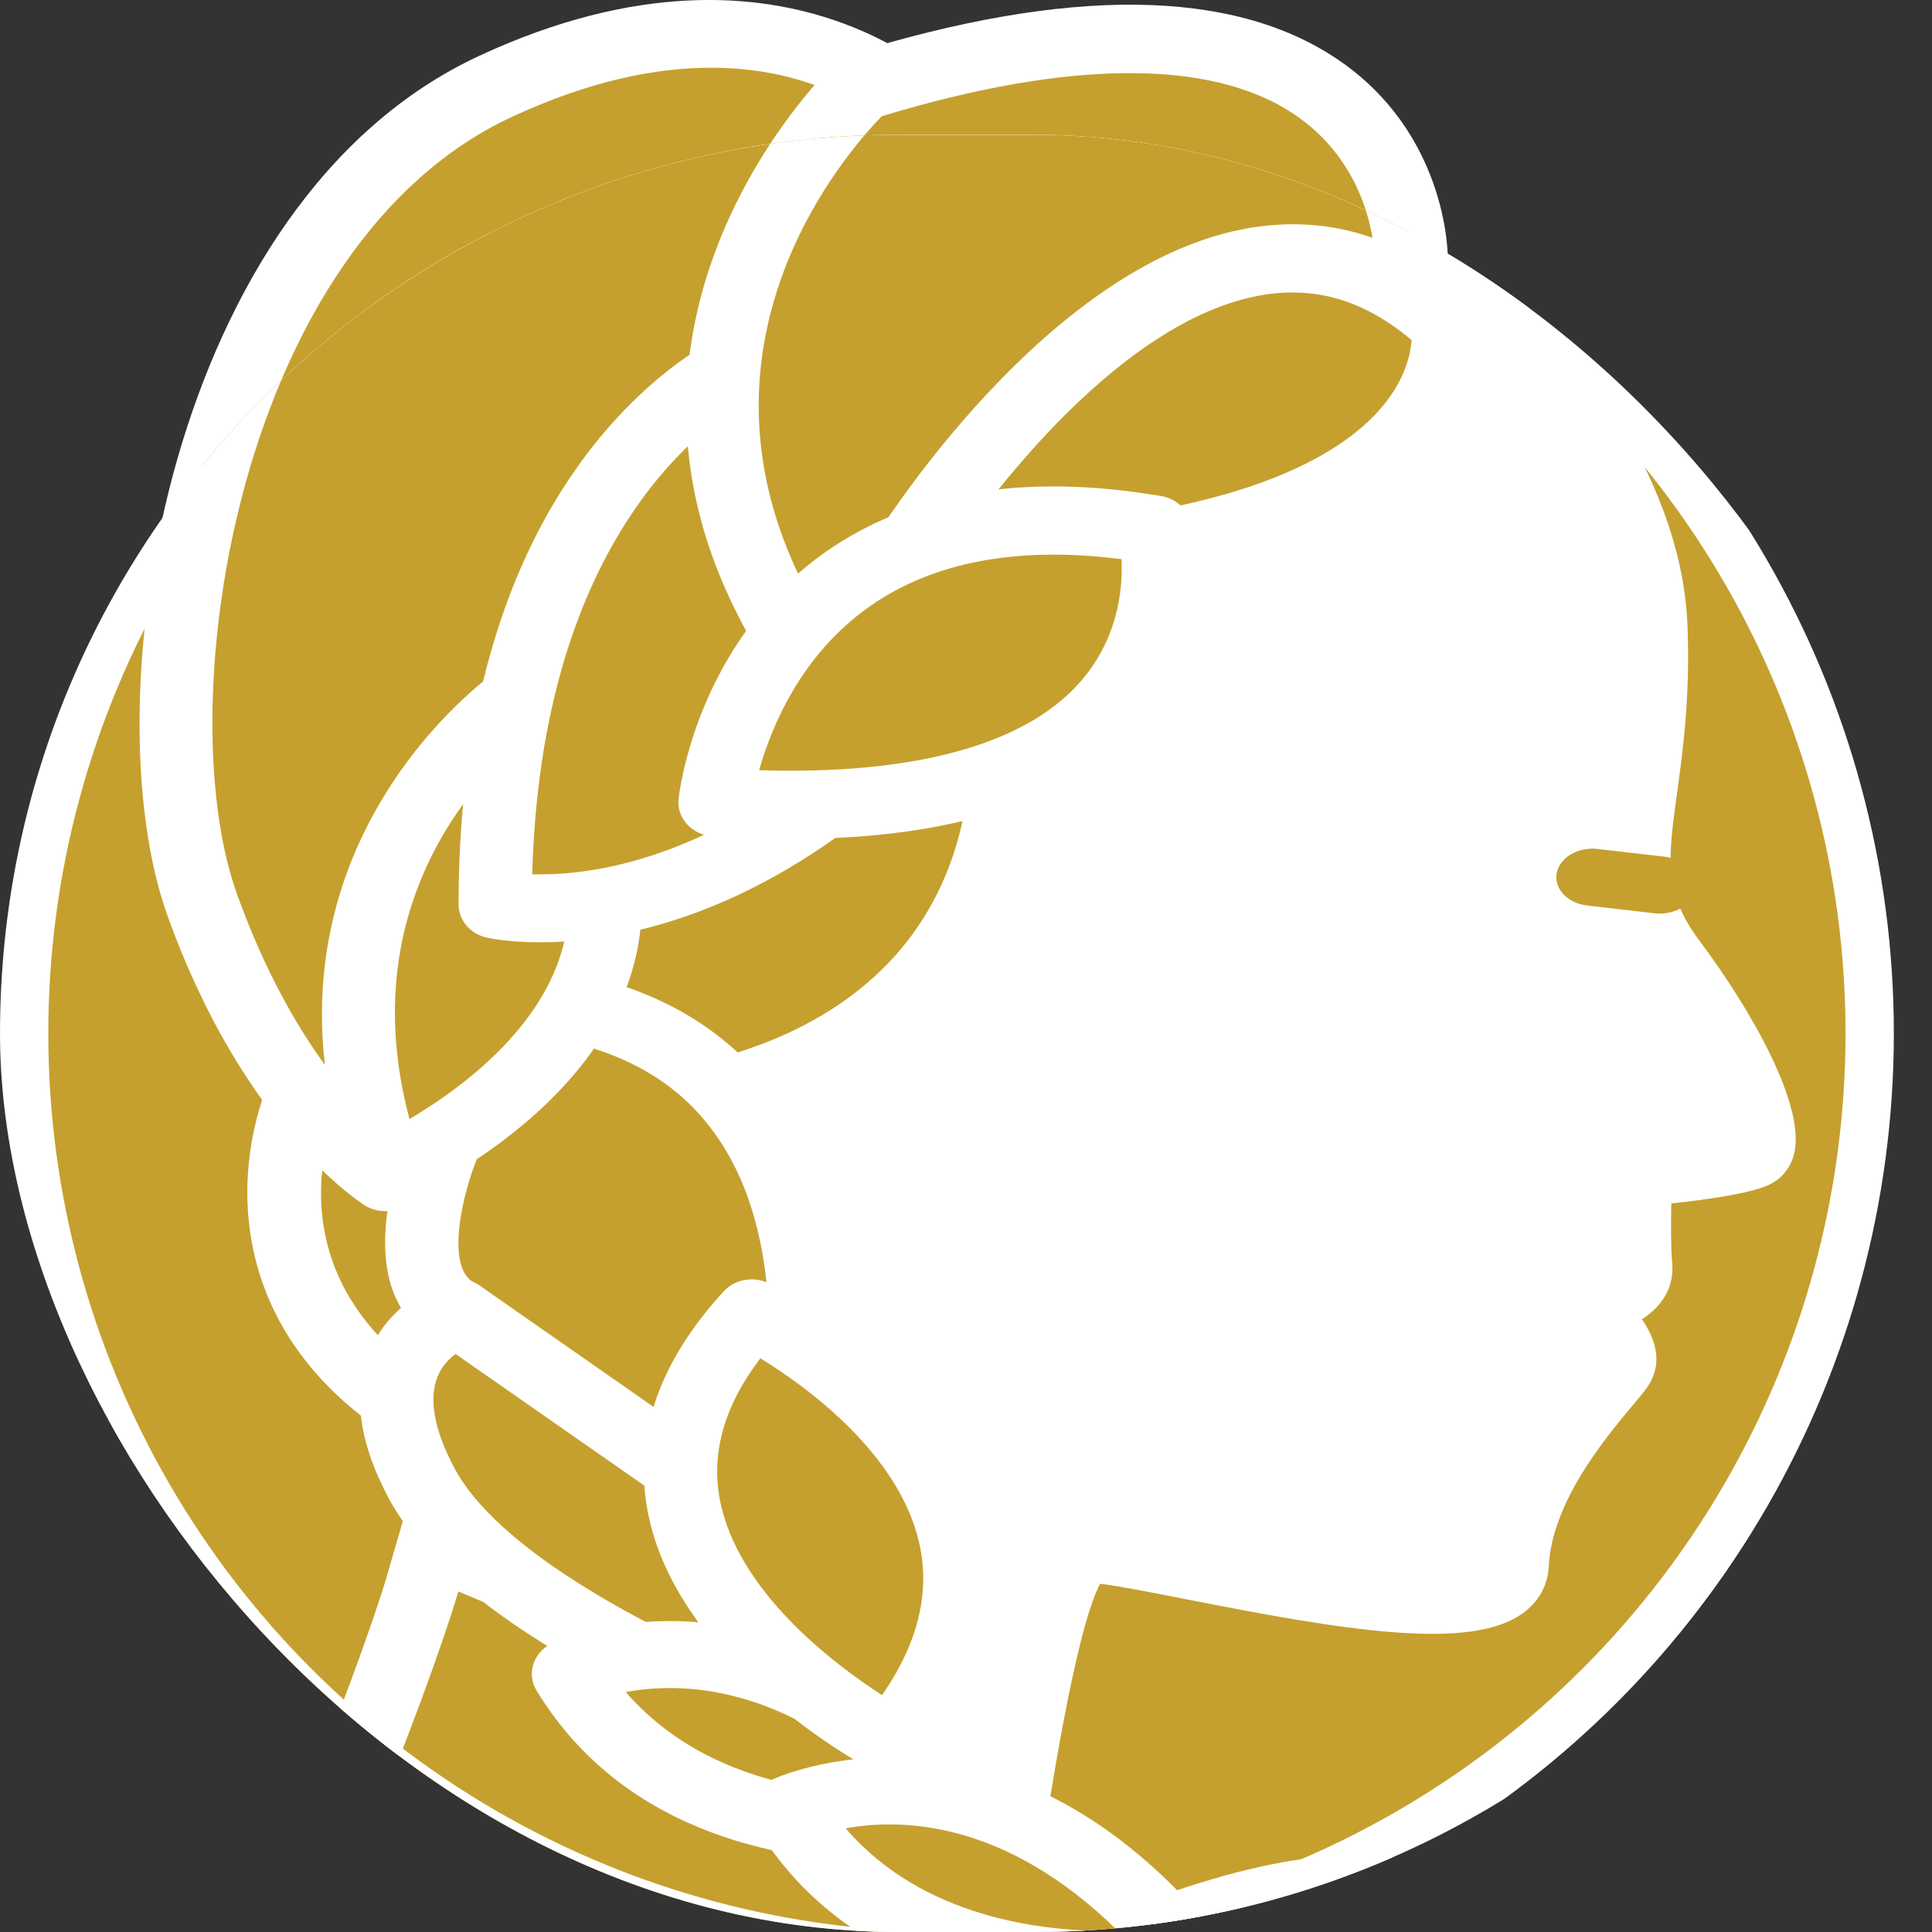 <svg width="40" height="40" viewBox="0 0 40 40" fill="none" xmlns="http://www.w3.org/2000/svg">
<rect x="0" y="0" width="40" height="40" fill="#333333" stroke="none"/>
<path d="M12.528 22.96C12.528 22.96 20.872 22.96 20.872 15.198C20.872 7.436 7.977 17.315 12.528 22.96Z" fill="#C5A02E"/>
<path d="M12.528 23.665C12.41 23.665 12.294 23.64 12.189 23.591C12.084 23.542 11.992 23.471 11.921 23.383C10.203 21.251 10.471 18.285 12.639 15.449C14.383 13.168 17.429 11.099 19.634 11.754C20.545 12.024 21.63 12.841 21.63 15.198C21.63 23.568 12.619 23.665 12.528 23.665ZM18.75 13.042C17.514 13.042 15.446 14.213 13.876 16.267C13.241 17.097 11.368 19.898 12.916 22.238C14.482 22.128 20.113 21.311 20.113 15.198C20.113 14.367 19.951 13.329 19.173 13.098C19.046 13.061 18.904 13.042 18.75 13.042Z" fill="white"/>
<path d="M33.198 18.794C33.162 18.794 33.125 18.791 33.088 18.786L31.674 18.595C31.475 18.568 31.296 18.468 31.175 18.318C31.055 18.168 31.004 17.98 31.033 17.795C31.047 17.703 31.081 17.615 31.132 17.535C31.183 17.455 31.25 17.386 31.33 17.331C31.41 17.275 31.501 17.235 31.597 17.212C31.694 17.189 31.794 17.185 31.893 17.198L33.307 17.39C33.496 17.416 33.668 17.507 33.788 17.646C33.908 17.785 33.967 17.961 33.953 18.139C33.939 18.316 33.854 18.482 33.714 18.604C33.574 18.725 33.39 18.793 33.198 18.794Z" fill="white"/>
<path d="M6.46 22.254C6.46 22.254 4.184 26.488 8.735 29.31L12.528 32.132L16.32 30.721C16.32 30.721 18.596 22.254 11.769 20.843C4.942 19.432 6.46 22.254 6.46 22.254Z" fill="#C5A02E"/>
<path d="M12.528 32.838C12.355 32.838 12.188 32.783 12.054 32.683L8.261 29.861C4.487 27.523 4.837 23.998 5.641 22.222C5.51 21.774 5.489 21.141 5.936 20.609C6.763 19.623 8.669 19.479 11.934 20.154C13.819 20.544 15.251 21.458 16.19 22.871C18.317 26.073 17.109 30.697 17.056 30.892C17.027 31.001 16.971 31.101 16.892 31.185C16.813 31.27 16.713 31.335 16.602 31.376L12.809 32.788C12.718 32.821 12.623 32.838 12.528 32.838ZM7.139 22.568C7.054 22.73 5.241 26.295 9.156 28.723L12.656 31.325L15.662 30.206C15.88 29.143 16.388 25.849 14.897 23.609C14.171 22.519 13.094 21.84 11.605 21.532C7.876 20.761 7.2 21.399 7.134 21.474C6.997 21.634 7.141 21.944 7.143 21.948C7.24 22.141 7.241 22.376 7.139 22.568Z" fill="white"/>
<path d="M9.494 27.193C9.494 27.193 7.218 27.899 8.735 30.721C10.252 33.544 16.32 35.66 16.32 35.66C16.32 35.66 18.596 33.544 15.562 31.427L9.494 27.193Z" fill="#C5A02E"/>
<path d="M16.32 36.366C16.231 36.366 16.141 36.351 16.054 36.321C15.795 36.23 9.689 34.072 8.057 31.037C7.415 29.842 7.285 28.798 7.67 27.933C8.131 26.897 9.14 26.559 9.254 26.524C9.37 26.488 9.494 26.478 9.615 26.497C9.736 26.515 9.85 26.56 9.949 26.629L16.017 30.862C17.182 31.675 17.812 32.604 17.89 33.623C18.001 35.077 16.903 36.116 16.857 36.159C16.786 36.225 16.703 36.277 16.611 36.312C16.519 36.348 16.42 36.366 16.32 36.366ZM9.432 28.032C9.269 28.152 9.142 28.309 9.065 28.489C8.868 28.952 8.988 29.614 9.414 30.405C10.44 32.316 14.174 34.074 16.064 34.806C16.234 34.542 16.413 34.151 16.376 33.712C16.326 33.123 15.899 32.544 15.107 31.991L9.432 28.032Z" fill="white"/>
<path d="M20.113 37.741C20.113 37.741 14.272 38.77 11.769 34.656C11.769 34.656 15.941 32.598 20.113 37.741Z" fill="#C5A02E"/>
<path d="M18.476 38.566C16.382 38.566 12.964 38.052 11.11 35.003C11.06 34.921 11.028 34.83 11.016 34.736C11.005 34.643 11.013 34.548 11.041 34.457C11.07 34.367 11.117 34.283 11.181 34.209C11.245 34.136 11.325 34.076 11.414 34.032C11.462 34.008 16.21 31.758 20.718 37.316C20.796 37.412 20.847 37.524 20.864 37.643C20.882 37.762 20.867 37.883 20.821 37.995C20.774 38.108 20.698 38.207 20.599 38.283C20.5 38.36 20.381 38.412 20.254 38.434C20.17 38.449 19.473 38.566 18.476 38.566ZM12.956 35.032C14.554 36.88 17.008 37.178 18.596 37.157C16.257 34.855 14.098 34.82 12.956 35.032Z" fill="white"/>
<path d="M19.355 2.497C19.355 2.497 16.321 -1.031 10.252 1.792C4.184 4.614 2.667 14.492 4.184 18.726C5.701 22.96 7.977 24.371 7.977 24.371L19.355 2.497Z" fill="#C5A02E"/>
<path d="M7.977 25.076C7.827 25.076 7.681 25.035 7.556 24.958C7.455 24.895 5.046 23.362 3.465 18.949C1.87 14.497 3.455 4.165 9.914 1.16C16.453 -1.883 19.913 2.017 19.948 2.057C20.037 2.161 20.093 2.286 20.109 2.418C20.125 2.551 20.1 2.685 20.038 2.804L8.66 24.678C8.598 24.797 8.501 24.898 8.38 24.969C8.259 25.039 8.12 25.076 7.977 25.076ZM14.72 1.402C13.588 1.402 12.213 1.668 10.592 2.423C4.922 5.06 3.492 14.561 4.904 18.503C5.821 21.061 7.004 22.513 7.731 23.224L18.439 2.637C17.893 2.186 16.662 1.402 14.72 1.402Z" fill="white"/>
<path d="M10.693 14.492C10.693 14.492 5.742 17.873 8.017 24.223C8.017 24.223 12.528 22.254 12.528 18.726L10.693 14.492Z" fill="#C5A02E"/>
<path d="M8.018 24.929C7.859 24.929 7.704 24.882 7.574 24.796C7.445 24.709 7.349 24.587 7.299 24.447C4.876 17.686 10.19 13.96 10.244 13.924C10.337 13.86 10.445 13.818 10.558 13.799C10.672 13.779 10.789 13.785 10.9 13.814C11.011 13.843 11.114 13.896 11.2 13.968C11.286 14.04 11.353 14.129 11.396 14.229L13.232 18.462C13.268 18.546 13.287 18.635 13.287 18.726C13.287 22.657 8.542 24.774 8.34 24.862C8.239 24.906 8.129 24.929 8.018 24.929ZM10.399 15.701C9.29 16.806 7.451 19.32 8.478 23.169C9.638 22.484 11.685 20.978 11.767 18.857L10.399 15.701Z" fill="white"/>
<path d="M15.562 27.193C15.562 27.193 22.871 30.8 18.458 36.052C18.458 36.052 11.011 32.132 15.562 27.193Z" fill="#C5A02E"/>
<path d="M18.458 36.758C18.327 36.758 18.198 36.727 18.085 36.666C17.919 36.579 14.013 34.49 13.409 31.285C13.114 29.721 13.644 28.19 14.986 26.734C15.098 26.612 15.252 26.53 15.421 26.5C15.59 26.47 15.765 26.495 15.918 26.57C16.075 26.648 19.797 28.516 20.515 31.648C20.885 33.266 20.394 34.894 19.056 36.487C18.985 36.572 18.894 36.64 18.791 36.687C18.687 36.734 18.573 36.758 18.458 36.758ZM15.743 28.122C15.003 29.089 14.72 30.067 14.902 31.038C15.258 32.941 17.26 34.449 18.262 35.096C19.005 34.027 19.264 32.97 19.032 31.948C18.609 30.086 16.692 28.705 15.743 28.122Z" fill="white"/>
<path d="M15.562 7.436C15.562 7.436 10.252 9.553 10.252 18.726C10.252 18.726 13.286 19.432 17.079 16.609L19.354 10.259L15.562 7.436Z" fill="#C5A02E"/>
<path d="M11.18 19.509C10.515 19.509 10.115 19.421 10.069 19.41C9.905 19.372 9.759 19.284 9.655 19.16C9.551 19.036 9.494 18.883 9.494 18.726C9.494 9.197 15.028 6.881 15.264 6.788C15.39 6.737 15.528 6.72 15.665 6.737C15.801 6.754 15.929 6.805 16.036 6.885L19.829 9.708C19.95 9.798 20.039 9.92 20.082 10.059C20.126 10.197 20.123 10.345 20.074 10.482L17.799 16.832C17.753 16.961 17.668 17.075 17.553 17.16C14.865 19.16 12.501 19.509 11.18 19.509ZM11.019 18.101C11.98 18.129 13.995 17.937 16.432 16.185L18.468 10.502L15.482 8.28C14.363 8.936 11.205 11.373 11.019 18.101Z" fill="white"/>
<path d="M17.837 1.792C17.837 1.792 12.528 6.731 16.32 13.081L29.215 5.32C29.215 5.32 29.215 -1.736 17.837 1.792Z" fill="#C5A02E"/>
<path d="M16.32 13.787C16.185 13.787 16.052 13.753 15.936 13.689C15.819 13.626 15.723 13.534 15.657 13.424C11.634 6.686 17.244 1.346 17.301 1.293C17.384 1.215 17.486 1.157 17.597 1.122C22.105 -0.276 25.497 -0.244 27.677 1.218C29.948 2.74 29.974 5.215 29.974 5.32C29.974 5.437 29.942 5.553 29.881 5.657C29.821 5.76 29.733 5.848 29.627 5.912L16.732 13.673C16.61 13.748 16.466 13.787 16.32 13.787ZM18.257 2.406C17.544 3.134 14.099 7.036 16.614 12.064L28.421 4.957C28.329 4.36 27.992 3.16 26.774 2.352C25.062 1.216 22.119 1.235 18.257 2.406Z" fill="white"/>
<path d="M29.974 6.731C29.974 6.731 30.831 11.694 18.645 11.682C18.645 11.682 24.664 1.792 29.974 6.731Z" fill="#C5A02E"/>
<path d="M18.688 12.388C18.402 12.391 18.132 12.266 17.989 12.037C17.922 11.931 17.887 11.81 17.886 11.686C17.886 11.563 17.919 11.442 17.985 11.335C18.136 11.086 21.742 5.237 26.096 4.686C27.711 4.483 29.188 5.003 30.51 6.232C30.622 6.337 30.697 6.472 30.722 6.619C30.733 6.677 30.953 8.053 29.675 9.446C27.885 11.398 24.188 12.388 18.688 12.388ZM26.761 6.054C26.61 6.054 26.457 6.065 26.303 6.084C23.699 6.412 21.228 9.332 20.041 10.955C25.332 10.778 27.575 9.563 28.521 8.53C29.085 7.916 29.204 7.335 29.225 7.041C28.443 6.38 27.631 6.054 26.761 6.054Z" fill="white"/>
<path d="M23.906 10.964C23.906 10.964 25.423 17.315 14.803 16.609C14.803 16.609 15.562 9.553 23.906 10.964Z" fill="#C5A02E"/>
<path d="M16.381 17.369C15.86 17.369 15.316 17.351 14.749 17.313C14.648 17.306 14.55 17.281 14.459 17.238C14.369 17.195 14.289 17.136 14.223 17.064C14.158 16.991 14.109 16.908 14.079 16.818C14.049 16.727 14.039 16.633 14.049 16.539C14.063 16.407 14.426 13.296 17.098 11.424C18.875 10.179 21.212 9.79 24.041 10.27C24.188 10.295 24.324 10.359 24.432 10.456C24.539 10.552 24.614 10.676 24.646 10.811C24.669 10.909 25.197 13.226 23.448 15.113C22.058 16.613 19.684 17.369 16.381 17.369ZM15.717 15.947C18.87 16.043 21.14 15.442 22.299 14.191C23.158 13.265 23.25 12.178 23.22 11.577C21.081 11.304 19.334 11.629 18.022 12.543C16.584 13.545 15.968 15.055 15.717 15.947Z" fill="white"/>
<path d="M9.199 23.66C9.199 23.66 7.977 26.487 9.494 27.193L9.199 23.66Z" fill="#C5A02E"/>
<path d="M9.493 27.899C9.376 27.899 9.26 27.873 9.155 27.824C7.073 26.856 8.344 23.749 8.495 23.398C8.533 23.311 8.587 23.233 8.657 23.167C8.727 23.101 8.81 23.048 8.901 23.012C8.993 22.975 9.091 22.956 9.191 22.955C9.29 22.954 9.389 22.971 9.481 23.006C9.668 23.076 9.817 23.212 9.896 23.383C9.975 23.555 9.978 23.749 9.904 23.923C9.57 24.7 9.207 26.271 9.833 26.562C9.986 26.633 10.109 26.75 10.181 26.894C10.254 27.038 10.272 27.201 10.233 27.356C10.193 27.511 10.099 27.648 9.965 27.747C9.83 27.846 9.664 27.899 9.493 27.899Z" fill="white"/>
<g clip-path="url(#clip0_4125_810)">
<circle cx="19.605" cy="21.395" r="19.105" fill="#C5A02E" stroke="white"/>
<path d="M20.894 37.727C21.233 35.562 21.794 32.275 22.459 32.085C23.207 31.871 31.222 34.278 31.307 32.406C31.393 30.533 33.119 28.822 33.464 28.34C33.809 27.859 32.659 27.003 32.659 27.003C32.659 27.003 33.924 26.896 33.865 26.201C33.806 25.505 33.865 24.275 33.865 24.275C33.865 24.275 35.822 24.115 36.282 23.901C36.742 23.687 36.052 21.868 34.57 19.889C33.088 17.91 34.315 16.745 34.181 13.01C34.124 11.418 33.473 10.075 32.83 8.969C31.945 7.447 30.57 6.228 28.957 5.369C24.793 3.15 12.66 -0.565 7.896 6.039C3.261 12.464 4.942 19.432 7.88 22.594C10.901 25.847 9.942 28.688 8.735 32.838C8.484 33.703 9.85 31.441 9.222 32.838" fill="white"/>
<path d="M20.895 38.432C20.786 38.432 20.678 38.411 20.579 38.368C20.48 38.326 20.392 38.265 20.321 38.188C20.249 38.112 20.197 38.022 20.166 37.925C20.136 37.827 20.128 37.725 20.143 37.625C20.927 32.625 21.443 31.637 22.237 31.41C22.634 31.296 23.191 31.397 24.89 31.733C26.256 32.002 29.836 32.707 30.552 32.315C30.661 30.55 31.965 28.994 32.595 28.241C32.643 28.184 32.686 28.133 32.724 28.087C32.622 27.939 32.393 27.709 32.185 27.554C32.067 27.466 31.98 27.347 31.935 27.213C31.89 27.079 31.889 26.935 31.932 26.8C31.976 26.665 32.062 26.546 32.179 26.457C32.296 26.368 32.439 26.313 32.59 26.3C32.768 26.284 32.992 26.223 33.102 26.166C33.051 25.429 33.105 24.293 33.107 24.244C33.115 24.073 33.19 23.91 33.317 23.787C33.444 23.664 33.615 23.587 33.798 23.572C34.434 23.52 35.193 23.429 35.632 23.346C35.503 22.825 34.989 21.685 33.947 20.292C32.858 18.838 33.017 17.691 33.217 16.238C33.337 15.371 33.471 14.389 33.423 13.033C33.371 11.568 32.757 10.326 32.163 9.304C31.383 7.964 30.145 6.815 28.58 5.981C24.775 3.953 12.954 0.295 8.526 6.432C3.859 12.902 6.005 19.496 8.454 22.133C11.642 25.567 10.733 28.684 9.581 32.632L9.467 33.023C9.208 33.911 8.332 36.345 7.697 37.759C7.619 37.931 7.471 38.068 7.285 38.139C7.099 38.21 6.89 38.21 6.705 38.138C6.613 38.102 6.529 38.05 6.459 37.984C6.389 37.919 6.333 37.841 6.295 37.755C6.258 37.669 6.238 37.577 6.239 37.485C6.239 37.392 6.259 37.3 6.297 37.215C6.91 35.85 7.754 33.507 8.003 32.654L8.117 32.262C9.271 28.308 9.968 25.922 7.306 23.056C3.868 19.355 2.686 11.995 7.267 5.646C12.198 -1.19 24.486 2.173 29.334 4.757C31.144 5.721 32.583 7.062 33.497 8.633C34.135 9.732 34.876 11.219 34.939 12.987C34.992 14.456 34.842 15.544 34.722 16.418C34.532 17.79 34.437 18.479 35.192 19.486C36.259 20.911 37.409 22.926 37.139 23.913C37.063 24.193 36.878 24.413 36.621 24.532C36.233 24.712 35.316 24.84 34.603 24.916C34.594 25.306 34.592 25.803 34.621 26.146C34.665 26.664 34.403 27.052 33.994 27.314C34.285 27.735 34.444 28.246 34.095 28.733C34.031 28.822 33.926 28.95 33.792 29.109C33.252 29.755 32.126 31.098 32.065 32.436C32.047 32.821 31.856 33.164 31.527 33.402C30.434 34.189 27.846 33.759 24.575 33.114C23.932 32.987 23.159 32.835 22.777 32.79C22.567 33.173 22.191 34.345 21.644 37.829C21.618 37.996 21.528 38.15 21.39 38.26C21.252 38.371 21.077 38.432 20.895 38.432Z" fill="white"/>
<path d="M12.528 22.96C12.528 22.96 20.872 22.96 20.872 15.198C20.872 7.436 7.977 17.315 12.528 22.96Z" fill="#C5A02E"/>
<path d="M12.528 23.665C12.41 23.665 12.294 23.64 12.189 23.591C12.083 23.542 11.992 23.471 11.921 23.383C10.203 21.251 10.471 18.285 12.639 15.449C14.383 13.168 17.429 11.099 19.634 11.754C20.544 12.024 21.63 12.841 21.63 15.198C21.63 23.568 12.619 23.665 12.528 23.665ZM18.75 13.042C17.514 13.042 15.446 14.213 13.875 16.267C13.241 17.097 11.368 19.898 12.916 22.238C14.481 22.128 20.113 21.311 20.113 15.198C20.113 14.367 19.95 13.329 19.172 13.098C19.046 13.061 18.904 13.042 18.75 13.042Z" fill="white"/>
<path d="M34.365 18.915C34.33 18.915 34.293 18.913 34.256 18.909L32.862 18.748C32.666 18.726 32.489 18.642 32.371 18.516C32.252 18.391 32.202 18.233 32.23 18.078C32.244 18.001 32.277 17.927 32.328 17.86C32.378 17.793 32.444 17.735 32.523 17.689C32.602 17.642 32.691 17.608 32.787 17.589C32.882 17.57 32.981 17.566 33.078 17.577L34.473 17.738C34.659 17.76 34.829 17.837 34.947 17.953C35.065 18.07 35.123 18.217 35.109 18.366C35.096 18.515 35.011 18.654 34.873 18.756C34.736 18.858 34.554 18.914 34.365 18.915Z" fill="#C5A02E"/>
<path d="M6.46 22.254C6.46 22.254 4.184 26.488 8.735 29.31L12.528 32.133L16.32 30.721C16.32 30.721 18.596 22.254 11.769 20.843C4.942 19.432 6.46 22.254 6.46 22.254Z" fill="#C5A02E"/>
<path d="M12.528 32.838C12.356 32.838 12.188 32.784 12.054 32.683L8.261 29.861C4.487 27.523 4.838 23.998 5.641 22.222C5.51 21.774 5.489 21.141 5.936 20.609C6.763 19.623 8.67 19.479 11.934 20.154C13.819 20.544 15.251 21.458 16.19 22.871C18.318 26.073 17.109 30.697 17.056 30.892C17.027 31.001 16.971 31.101 16.892 31.185C16.813 31.27 16.713 31.335 16.602 31.376L12.809 32.788C12.718 32.822 12.623 32.838 12.528 32.838ZM7.139 22.568C7.054 22.73 5.241 26.295 9.156 28.723L12.656 31.325L15.663 30.206C15.88 29.143 16.389 25.85 14.897 23.609C14.171 22.519 13.095 21.84 11.605 21.532C7.876 20.761 7.2 21.399 7.134 21.475C6.997 21.634 7.141 21.945 7.143 21.948C7.24 22.141 7.241 22.376 7.139 22.568Z" fill="white"/>
<path d="M9.494 27.193C9.494 27.193 7.218 27.899 8.735 30.721C10.252 33.544 16.32 35.661 16.32 35.661C16.32 35.661 18.596 33.544 15.562 31.427L9.494 27.193Z" fill="#C5A02E"/>
<path d="M16.32 36.366C16.231 36.366 16.141 36.351 16.054 36.321C15.795 36.23 9.689 34.072 8.057 31.037C7.415 29.843 7.285 28.798 7.67 27.933C8.132 26.898 9.141 26.559 9.254 26.524C9.37 26.488 9.494 26.478 9.615 26.497C9.736 26.515 9.851 26.56 9.949 26.629L16.017 30.863C17.182 31.675 17.812 32.604 17.89 33.623C18.001 35.077 16.904 36.116 16.857 36.159C16.787 36.225 16.703 36.277 16.611 36.312C16.519 36.348 16.42 36.366 16.32 36.366ZM9.432 28.032C9.269 28.152 9.142 28.309 9.065 28.489C8.868 28.952 8.989 29.615 9.414 30.406C10.441 32.316 14.174 34.075 16.064 34.806C16.234 34.542 16.413 34.152 16.376 33.712C16.326 33.123 15.899 32.544 15.107 31.991L9.432 28.032Z" fill="white"/>
<path d="M20.113 37.741C20.113 37.741 14.272 38.77 11.769 34.656C11.769 34.656 15.941 32.598 20.113 37.741Z" fill="#C5A02E"/>
<path d="M18.476 38.566C16.382 38.566 12.964 38.052 11.11 35.003C11.06 34.921 11.028 34.83 11.016 34.737C11.005 34.643 11.013 34.548 11.041 34.458C11.07 34.367 11.117 34.283 11.181 34.21C11.245 34.136 11.325 34.076 11.414 34.032C11.462 34.009 16.21 31.759 20.718 37.316C20.796 37.412 20.847 37.525 20.864 37.644C20.882 37.762 20.867 37.884 20.821 37.996C20.774 38.108 20.698 38.207 20.599 38.284C20.5 38.36 20.381 38.412 20.254 38.434C20.17 38.449 19.473 38.566 18.476 38.566ZM12.956 35.032C14.554 36.88 17.008 37.178 18.596 37.157C16.257 34.855 14.098 34.82 12.956 35.032Z" fill="white"/>
<path d="M24.664 40.564C24.664 40.564 18.824 41.592 16.321 37.478C16.321 37.478 20.492 35.421 24.664 40.564Z" fill="#C5A02E"/>
<path d="M23.026 41.389C20.933 41.389 17.515 40.874 15.66 37.825C15.611 37.743 15.579 37.653 15.567 37.559C15.555 37.465 15.564 37.37 15.592 37.28C15.621 37.189 15.668 37.105 15.732 37.032C15.796 36.959 15.875 36.898 15.965 36.854C16.013 36.831 20.761 34.581 25.269 40.139C25.347 40.234 25.397 40.347 25.415 40.466C25.433 40.585 25.418 40.706 25.371 40.818C25.325 40.93 25.249 41.029 25.149 41.106C25.05 41.183 24.932 41.235 24.805 41.257C24.721 41.272 24.024 41.389 23.026 41.389ZM17.507 37.855C19.105 39.702 21.568 40.006 23.146 39.979C20.808 37.678 18.648 37.643 17.507 37.855Z" fill="white"/>
<path d="M27.113 41.002C28.913 40.389 30.729 42.066 30.729 42.066C30.729 42.066 31.772 37.366 24.574 39.818C24.574 39.818 25.314 41.615 27.113 41.002Z" fill="#C5A02E"/>
<path d="M30.73 42.772C30.529 42.772 30.337 42.698 30.195 42.567C30.181 42.555 28.697 41.214 27.374 41.665C25.541 42.29 24.271 41.053 23.866 40.07C23.83 39.983 23.813 39.89 23.816 39.796C23.819 39.703 23.842 39.611 23.884 39.526C23.925 39.44 23.985 39.364 24.059 39.3C24.132 39.237 24.219 39.187 24.313 39.155C27.212 38.168 29.294 38.159 30.502 39.129C31.89 40.243 31.491 42.129 31.473 42.209C31.437 42.368 31.344 42.511 31.209 42.613C31.073 42.716 30.904 42.772 30.73 42.772ZM27.94 40.161C28.649 40.161 29.31 40.374 29.852 40.633C29.774 40.471 29.662 40.318 29.506 40.194C28.868 39.688 27.554 39.691 25.754 40.194C26.007 40.389 26.366 40.505 26.852 40.34C27.201 40.221 27.569 40.161 27.94 40.161Z" fill="white"/>
<path d="M19.355 1.67C19.355 1.67 16.321 -1.858 10.252 0.965C4.184 3.787 2.667 13.666 4.184 17.899C5.701 22.133 7.977 23.544 7.977 23.544L19.355 1.67Z" fill="#C5A02E"/>
<path d="M7.977 25.076C7.827 25.076 7.681 25.035 7.556 24.958C7.455 24.895 5.046 23.362 3.465 18.95C1.87 14.497 3.455 4.165 9.913 1.161C16.453 -1.883 19.912 2.017 19.947 2.057C20.037 2.161 20.093 2.286 20.109 2.418C20.125 2.551 20.1 2.685 20.038 2.805L8.66 24.678C8.598 24.798 8.501 24.898 8.38 24.969C8.259 25.039 8.12 25.076 7.977 25.076ZM14.72 1.402C13.587 1.402 12.213 1.668 10.592 2.423C4.922 5.06 3.492 14.561 4.904 18.503C5.821 21.062 7.004 22.513 7.731 23.224L18.439 2.637C17.893 2.186 16.662 1.402 14.72 1.402Z" fill="white"/>
<path d="M10.692 14.492C10.692 14.492 5.742 17.873 8.017 24.223C8.017 24.223 12.528 22.254 12.528 18.726L10.692 14.492Z" fill="#C5A02E"/>
<path d="M8.018 24.929C7.859 24.929 7.703 24.883 7.574 24.796C7.445 24.709 7.349 24.587 7.298 24.447C4.875 17.687 10.19 13.961 10.243 13.924C10.337 13.86 10.444 13.818 10.558 13.799C10.672 13.78 10.789 13.785 10.9 13.814C11.011 13.843 11.114 13.896 11.2 13.968C11.286 14.04 11.353 14.129 11.396 14.229L13.232 18.462C13.268 18.546 13.287 18.636 13.287 18.726C13.287 22.657 8.542 24.774 8.34 24.862C8.239 24.906 8.129 24.929 8.018 24.929ZM10.398 15.701C9.29 16.806 7.451 19.32 8.478 23.169C9.637 22.484 11.685 20.979 11.767 18.857L10.398 15.701Z" fill="white"/>
<path d="M15.562 27.193C15.562 27.193 22.871 30.8 18.458 36.053C18.458 36.053 11.011 32.133 15.562 27.193Z" fill="#C5A02E"/>
<path d="M18.457 36.758C18.327 36.758 18.198 36.727 18.085 36.666C17.919 36.579 14.013 34.49 13.408 31.285C13.114 29.721 13.644 28.19 14.986 26.734C15.098 26.612 15.252 26.53 15.421 26.5C15.59 26.47 15.765 26.495 15.917 26.57C16.075 26.648 19.797 28.516 20.514 31.648C20.885 33.266 20.393 34.894 19.056 36.487C18.985 36.572 18.894 36.64 18.79 36.687C18.687 36.734 18.573 36.758 18.457 36.758ZM15.743 28.122C15.003 29.089 14.72 30.067 14.902 31.038C15.258 32.941 17.26 34.449 18.262 35.096C19.005 34.027 19.264 32.97 19.032 31.948C18.608 30.086 16.692 28.705 15.743 28.122Z" fill="white"/>
<path d="M15.562 7.437C15.562 7.437 10.252 9.553 10.252 18.726C10.252 18.726 13.286 19.432 17.079 16.609L19.354 10.259L15.562 7.437Z" fill="#C5A02E"/>
<path d="M11.18 19.509C10.515 19.509 10.115 19.421 10.069 19.41C9.905 19.372 9.759 19.284 9.655 19.16C9.551 19.036 9.494 18.883 9.494 18.726C9.494 9.197 15.028 6.881 15.264 6.788C15.39 6.737 15.528 6.72 15.665 6.737C15.801 6.754 15.929 6.805 16.036 6.885L19.829 9.708C19.95 9.798 20.039 9.92 20.082 10.059C20.126 10.197 20.123 10.345 20.074 10.482L17.799 16.832C17.753 16.961 17.668 17.075 17.553 17.16C14.865 19.16 12.501 19.509 11.18 19.509ZM11.019 18.101C11.98 18.129 13.995 17.937 16.432 16.186L18.468 10.502L15.482 8.28C14.363 8.936 11.205 11.374 11.019 18.101Z" fill="white"/>
<path d="M17.838 1.792C17.838 1.792 12.528 6.731 16.321 13.081L29.215 5.32C29.215 5.32 29.215 -1.736 17.838 1.792Z" fill="#C5A02E"/>
<path d="M16.32 13.787C16.185 13.787 16.052 13.753 15.936 13.69C15.819 13.626 15.723 13.534 15.657 13.424C11.634 6.686 17.244 1.346 17.301 1.293C17.384 1.215 17.486 1.157 17.597 1.122C22.105 -0.276 25.497 -0.243 27.677 1.218C29.948 2.74 29.974 5.215 29.974 5.32C29.974 5.437 29.942 5.553 29.881 5.657C29.821 5.76 29.733 5.848 29.627 5.912L16.732 13.674C16.61 13.748 16.466 13.787 16.32 13.787ZM18.257 2.406C17.544 3.135 14.099 7.036 16.614 12.064L28.421 4.957C28.329 4.36 27.992 3.16 26.774 2.352C25.062 1.216 22.119 1.235 18.257 2.406Z" fill="white"/>
<path d="M29.974 6.731C29.974 6.731 30.831 11.694 18.645 11.682C18.645 11.682 24.664 1.792 29.974 6.731Z" fill="#C5A02E"/>
<path d="M18.689 12.388C18.403 12.391 18.132 12.266 17.989 12.037C17.923 11.931 17.887 11.81 17.887 11.687C17.886 11.563 17.92 11.442 17.985 11.335C18.136 11.086 21.742 5.237 26.097 4.686C27.711 4.483 29.189 5.003 30.51 6.232C30.623 6.337 30.697 6.473 30.723 6.619C30.733 6.677 30.953 8.053 29.675 9.446C27.886 11.398 24.189 12.388 18.689 12.388ZM26.761 6.055C26.61 6.055 26.458 6.065 26.304 6.084C23.699 6.412 21.228 9.332 20.041 10.955C25.332 10.778 27.575 9.563 28.521 8.53C29.085 7.916 29.205 7.335 29.225 7.041C28.444 6.38 27.632 6.055 26.761 6.055Z" fill="white"/>
<path d="M23.906 10.964C23.906 10.964 25.423 17.315 14.803 16.609C14.803 16.609 15.562 9.553 23.906 10.964Z" fill="#C5A02E"/>
<path d="M16.381 17.369C15.86 17.369 15.316 17.351 14.749 17.313C14.648 17.306 14.55 17.281 14.459 17.238C14.369 17.195 14.289 17.136 14.223 17.064C14.158 16.991 14.109 16.908 14.079 16.818C14.049 16.728 14.039 16.633 14.049 16.539C14.063 16.407 14.426 13.296 17.098 11.424C18.875 10.179 21.212 9.79 24.041 10.27C24.188 10.295 24.324 10.36 24.432 10.456C24.539 10.552 24.614 10.676 24.646 10.811C24.669 10.909 25.197 13.226 23.448 15.113C22.058 16.613 19.684 17.369 16.381 17.369ZM15.717 15.947C18.87 16.043 21.14 15.442 22.299 14.191C23.158 13.265 23.25 12.179 23.22 11.577C21.081 11.304 19.334 11.629 18.022 12.544C16.584 13.545 15.968 15.055 15.717 15.947Z" fill="white"/>
<path d="M9.199 23.661C9.199 23.661 7.977 26.488 9.494 27.193L9.199 23.661Z" fill="#C5A02E"/>
<path d="M9.493 27.899C9.376 27.899 9.26 27.873 9.155 27.825C7.073 26.856 8.344 23.749 8.495 23.398C8.533 23.312 8.587 23.233 8.657 23.167C8.727 23.101 8.81 23.048 8.901 23.012C8.993 22.976 9.091 22.956 9.191 22.955C9.29 22.954 9.389 22.972 9.481 23.006C9.668 23.076 9.817 23.212 9.896 23.384C9.975 23.555 9.978 23.75 9.904 23.923C9.57 24.7 9.207 26.271 9.833 26.562C9.986 26.633 10.109 26.75 10.181 26.894C10.254 27.038 10.272 27.201 10.233 27.356C10.193 27.511 10.099 27.648 9.965 27.747C9.83 27.846 9.664 27.899 9.493 27.899Z" fill="white"/>
</g>
<defs>
<clipPath id="clip0_4125_810">
<rect y="2.791" width="40" height="37.209" rx="18.605" fill="white"/>
</clipPath>
</defs>
</svg>

